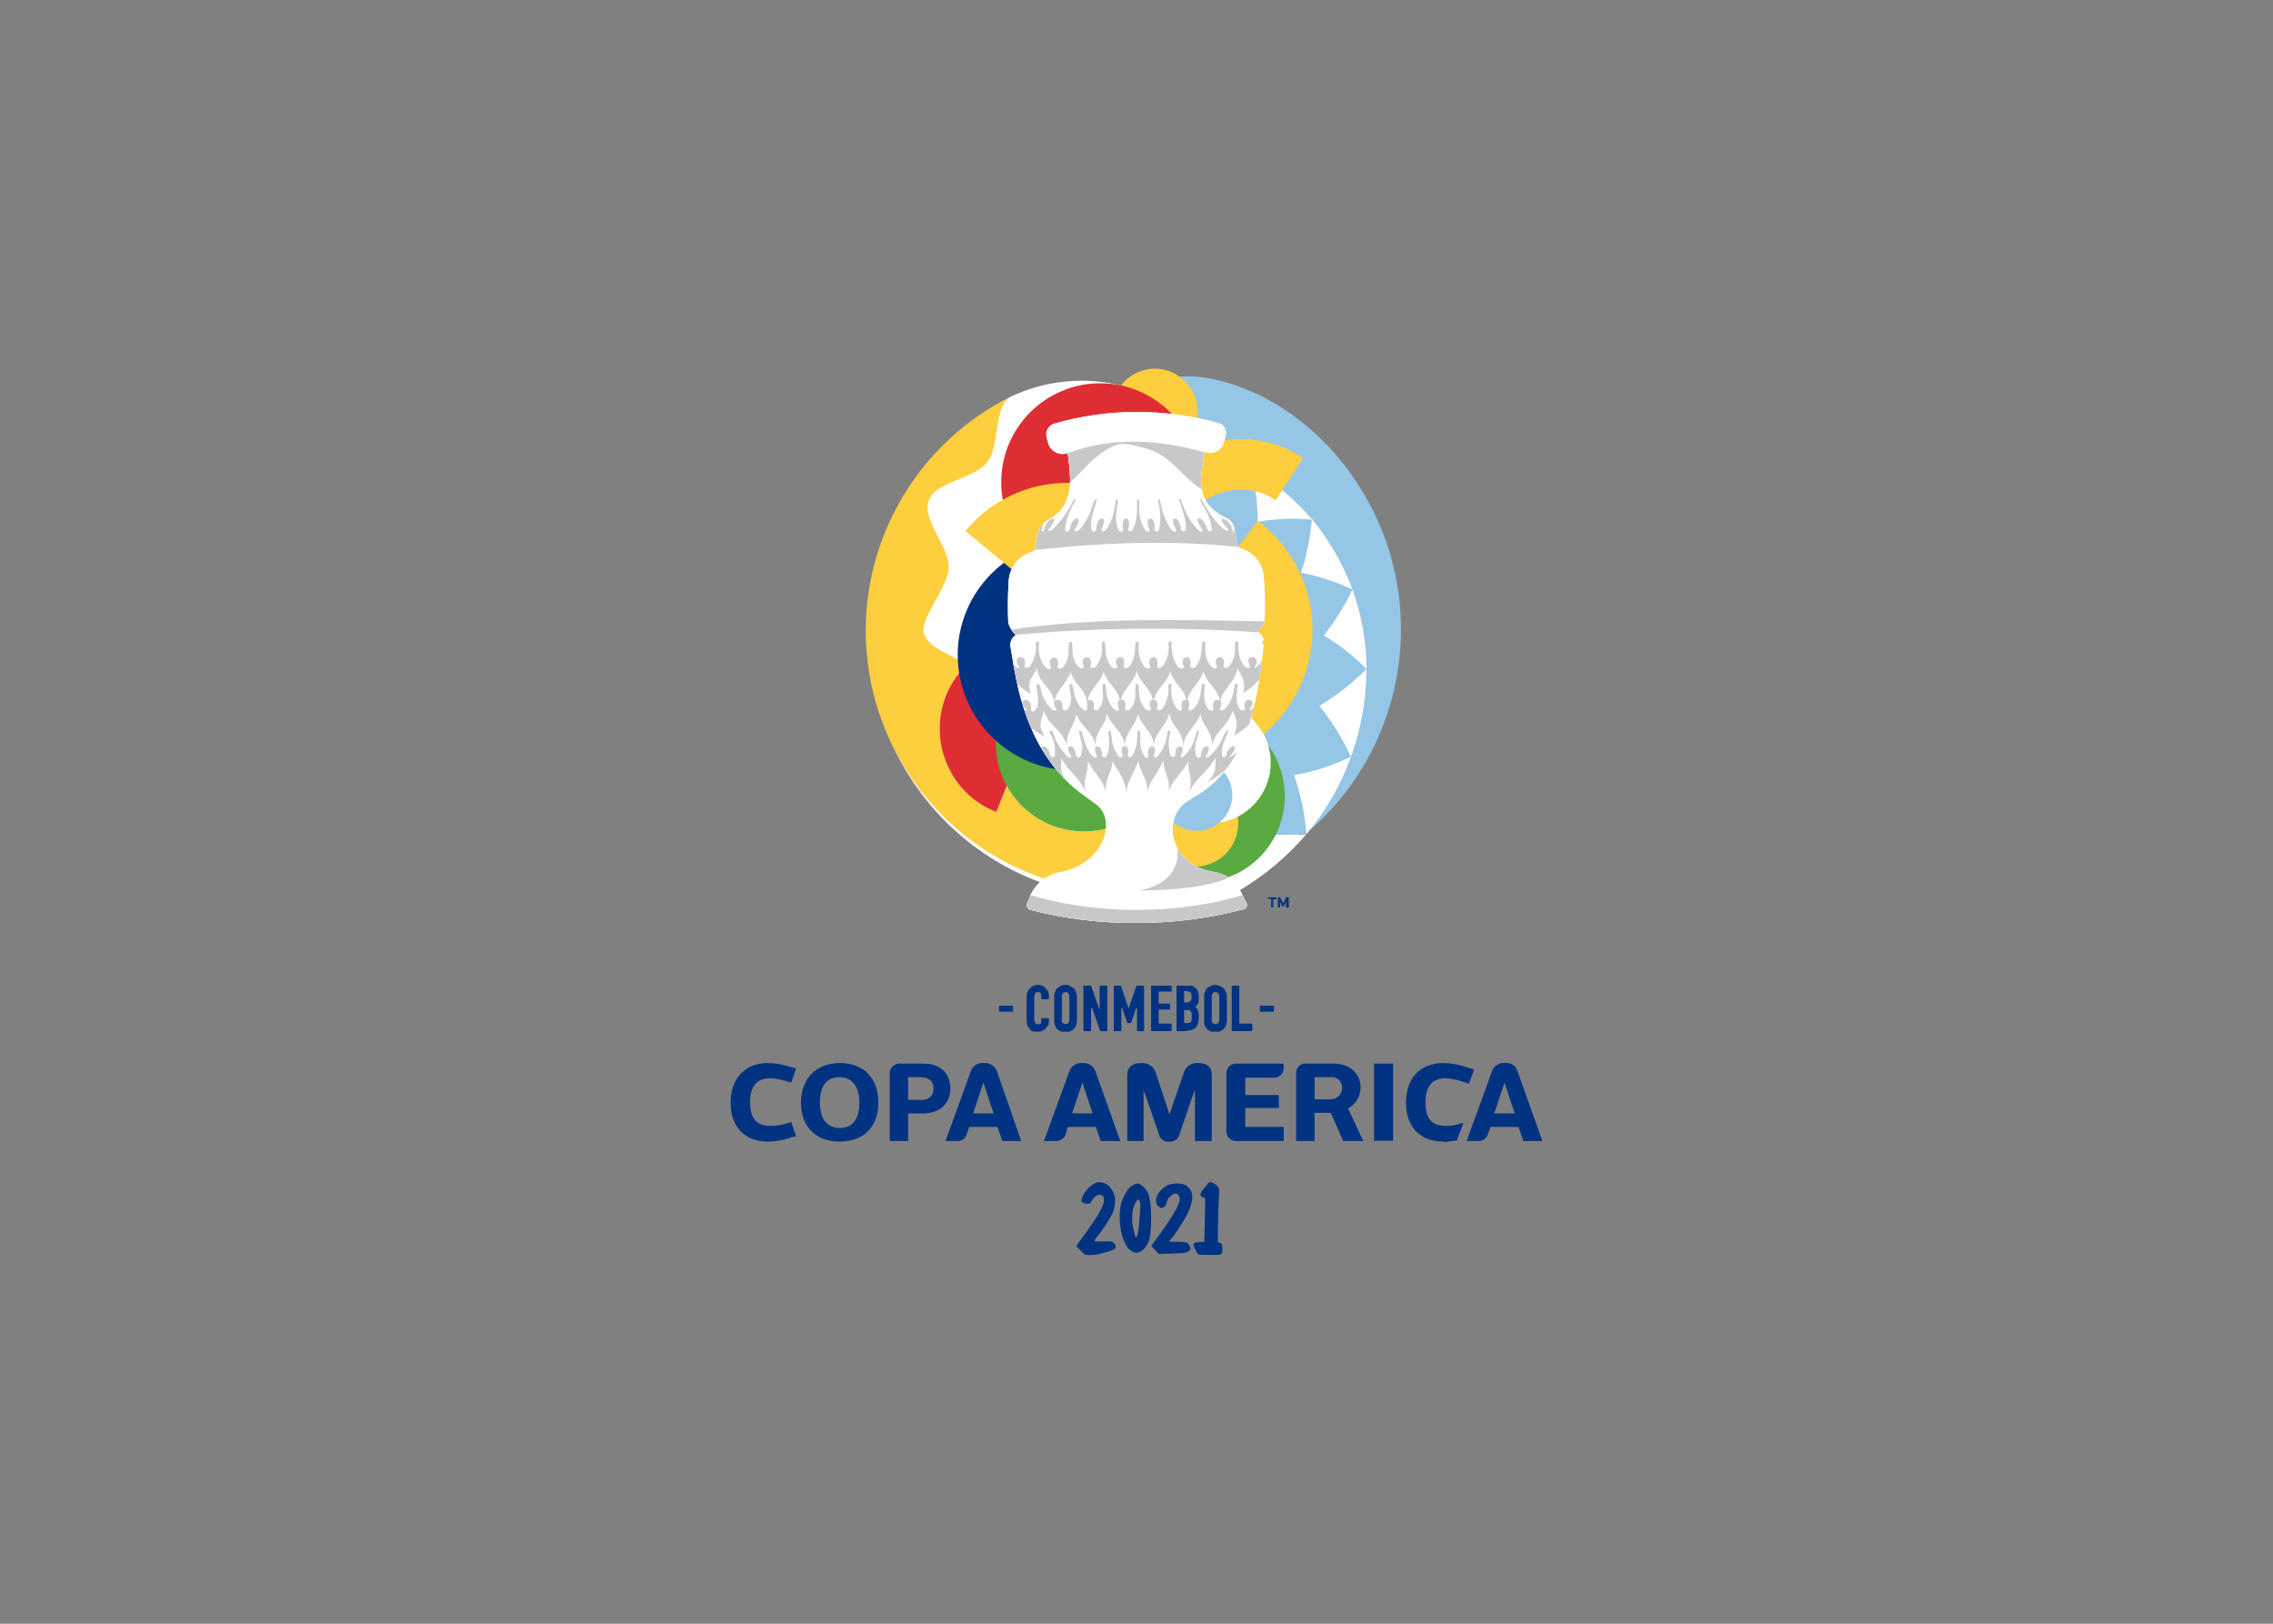 <svg clip-rule="evenodd" fill-rule="evenodd" stroke-linejoin="round" stroke-miterlimit="2" viewBox="0 0 560 400" xmlns="http://www.w3.org/2000/svg" xmlns:xlink="http://www.w3.org/1999/xlink"><rect x="0" y="0" width="560" height="400" fill="#808080" stroke="none"/><clipPath id="a"><path clip-rule="evenodd" d="m299.067 214.817c-10.8-1.733-13.067-13.067-6.534-17.467l3.067-1.866c7.067-4.534 11.867-12.534 14.267-25.734.666-4.266 1.2-7.866 1.466-11.333.112-1.175-.531-2.3-1.6-2.8 0 0 1.867-1.6 1.867-3.067.111-3.602.022-7.207-.267-10.8-.31-2.886-2.22-5.365-4.933-6.4l-1.467-.533-.8-4.533c-.167-1.171-.922-2.179-2-2.667-8.266-3.867-6.266-10.667-5.333-16.267.406.153.836.231 1.269.231 1.711 0 3.197-1.219 3.531-2.897l.4-1.6c.265-1.2-.432-2.42-1.6-2.8-6.682-1.878-13.592-2.821-20.533-2.8-6.719.025-13.403.967-19.867 2.8-1.294.269-2.229 1.419-2.229 2.741 0 .245.032.489.096.725l.266 1.067c.34 1.748 1.885 3.022 3.665 3.022.433 0 .862-.075 1.269-.222.666 5.733 2 12.667-4.667 16.4-1.61.795-2.715 2.351-2.933 4.133l-.534 3.467-1.866.8c-2.54 1.173-4.27 3.615-4.534 6.4-.243 3.506-.288 7.022-.133 10.533.31 1.183.959 2.249 1.867 3.067-.941.602-1.459 1.691-1.334 2.8.534 3.2 1.067 6.667 2 10.667 3.2 13.2 9.067 21.066 16.4 26.266l2.4 1.734c5.867 3.866 2.267 14.933-8.4 16.933-3.18.532-5.915 2.57-7.333 5.467l-.933 2.266c-.056.141-.085.291-.085.443 0 .539.364 1.015.885 1.157 8.534 2.203 17.32 3.279 26.133 3.2 8.863.034 17.693-1.087 26.267-3.333.536-.061.947-.52.947-1.06 0-.19-.051-.376-.147-.54l-1.467-2.933c-1.299-2.515-3.734-4.254-6.533-4.667z"/></clipPath><g fill="#003282"><path d="m206.8 281.217c-5.867 0-9.467-3.733-9.467-9.6s3.734-9.733 9.6-9.733c5.867 0 9.467 3.733 9.467 9.733s-3.6 9.6-9.6 9.6m0-15.867c-4.267 0-4.8 3.867-4.8 6.267s.667 6.267 4.933 6.267c4.267 0 4.8-4 4.8-6.267s-.666-6.267-4.933-6.267" fill-rule="nonzero"/><path d="m355.6 281.217c-5.733 0-9.2-3.6-9.2-9.6s3.467-9.733 9.2-9.733c1.86.018 3.706.333 5.467.933l2.133.667-1.333 3.466-1.6-.533c-1.34-.434-2.729-.702-4.134-.8-3.333 0-4.933 2-4.933 6s1.6 5.733 4.933 5.733c1.363.017 2.717-.208 4-.666h.4l-1.6 4.266-3.2.4z" fill-rule="nonzero"/><path d="m189.2 281.217c-5.733 0-9.2-3.6-9.2-9.6s3.6-9.733 9.2-9.733c1.86.018 3.706.333 5.467.933l1.466.4-1.2 3.467-.933-.267c-1.371-.489-2.811-.759-4.267-.8-3.333 0-4.933 2-4.933 6s1.733 5.733 4.933 5.733c1.45.021 2.893-.204 4.267-.666l.933-.267 1.2 3.467-1.466.4c-1.718.588-3.518.903-5.334.933z" fill-rule="nonzero"/><path d="m288.133 281.217c-1.121.18-2.213-.51-2.533-1.6l-2.933-8.533-.934-2.534v12.534h-4v-16.4c0-1.734 1.2-2.8 3.334-2.8 1.691-.191 3.285.891 3.733 2.533l3.333 10.133 3.467-10.133c.391-1.622 1.942-2.713 3.6-2.533 2.133 0 3.333.933 3.333 2.8v16.4h-4.133v-12.667l-.933 2.533-2.934 8.667c-.312 1.035-1.324 1.71-2.4 1.6" fill-rule="nonzero"/><path d="m375.333 281.084-1.2-3.467h-6.933l-.667 1.867c-.338.958-1.25 1.601-2.266 1.6h-2.934l6.267-17.2c.438-1.35 1.795-2.199 3.2-2 1.371-.186 2.684.67 3.067 2l6.133 17.2zm-7.2-6.8h5.067l-2.533-7.6z" fill-rule="nonzero"/><path d="m338.533 262.017h4.667v19h-4.667z"/><path d="m330.933 281.084-3.066-6.934h-4v6.934h-4.534v-16.667c-.003-.05-.005-.1-.005-.15 0-1.243 1.024-2.266 2.267-2.266.091 0 .182.005.272.016h6.666c4 0 6.667 2.4 6.667 5.867.006 1.988-1 3.848-2.667 4.933l-.4.267 3.734 8zm-7.066-10.267h4.133c1.485-.069 2.67-1.31 2.67-2.797 0-.045-.001-.091-.003-.136 0-.002 0-.003 0-.004 0-1.39-1.144-2.533-2.534-2.533-.044 0-.089.001-.133.003h-4.133z" fill-rule="nonzero"/><path d="m304.8 281.084c-.089.01-.178.015-.267.015-1.316 0-2.4-1.084-2.4-2.4 0-.005 0-.01 0-.015v-14.267c0-.005 0-.01 0-.015 0-1.316 1.084-2.4 2.4-2.4.089 0 .178.005.267.015h11.467v1.2c-.071 1.266-1.133 2.269-2.4 2.267h-7.067v4.266h8.267v3.2h-8.267v4.667h9.467v3.467z" fill-rule="nonzero"/><path d="m271.2 281.084-1.2-3.467h-6.933l-.534 1.867c-.369.934-1.262 1.564-2.266 1.6h-3.067l6.267-17.2c.48-1.318 1.805-2.146 3.2-2 1.394-.146 2.72.682 3.2 2l6.133 17.2zm-7.067-6.8h5.067l-2.533-7.6z" fill-rule="nonzero"/><path d="m246.933 281.084-1.2-3.467h-6.933l-.667 1.867c-.301.984-1.238 1.645-2.266 1.6h-2.934l6.267-17.2c.438-1.35 1.795-2.199 3.2-2 1.395-.146 2.72.682 3.2 2l6 17.2zm-7.2-6.8h5.067l-2.533-7.6z" fill-rule="nonzero"/><path d="m219.2 281.084v-16.667c0-.005 0-.01 0-.015 0-1.316 1.083-2.4 2.4-2.4.089 0 .178.005.267.015h5.866c3.867 0 6.4 2.4 6.4 6.133 0 3.734-2.666 6.134-6.666 6.134h-3.734v6.8zm4.533-10.134h3.334c.09.009.18.014.27.014 1.463 0 2.667-1.204 2.667-2.667 0-.049-.001-.098-.004-.147 0-1.866-1.2-2.8-3.467-2.8h-2.8z" fill-rule="nonzero"/><path d="m255.733 254.15h-.933c-.34-.051-.662-.188-.933-.4l-.667-.933c-.18-.421-.27-.875-.267-1.333v-6.134c.027-.368.117-.729.267-1.066.133-.267.267-.667.533-.8.253-.295.573-.524.934-.667.685-.268 1.447-.268 2.133 0 .321.148.597.378.8.667l.667.8c.109.39.154.795.133 1.2v.533c0 .133 0 .133-.133.133h-1.6c-.073 0-.134-.06-.134-.133v-.533c0-.4 0-.667-.133-.8-.167-.189-.415-.288-.667-.267-.4 0-.666 0-.666.267-.17.282-.262.604-.267.933v5.733c.009.247.103.482.267.667.133.267.266.267.666.267h.534l.266-.4v-1.067h1.867v.667c.014.36-.031.72-.133 1.066l-.667.8c-.133.267-.533.4-.8.534-.307.223-.69.319-1.067.266" fill-rule="nonzero"/><path d="m262.533 254.15h-1.066l-.934-.533c-.254-.26-.438-.582-.533-.933-.213-.362-.306-.782-.267-1.2v-6c-.039-.418.054-.838.267-1.2.095-.352.279-.673.533-.934l.934-.533c.638-.274 1.361-.274 2 0l.933.533c.294.253.523.573.667.934.152.383.242.788.266 1.2v6c-.024.411-.114.816-.266 1.2-.144.36-.373.68-.667.933l-.933.533zm0-9.733c-.266 0-.533 0-.666.267-.134.266-.267.4-.267.666v6c0 .267 0 .534.267.667.266.133.4.267.666.267.252.021.5-.078.667-.267.163-.185.257-.42.267-.667v-6c-.01-.246-.104-.482-.267-.666-.167-.189-.415-.288-.667-.267" fill-rule="nonzero"/><path d="m272.667 254.017h-1.6l-2-5.733c-.134 0-.267 0-.267.133v5.467c0 .133 0 .133-.133.133h-1.6c-.073 0-.134-.06-.134-.133v-11.067h1.867l2 5.733c.073 0 .133-.06.133-.133v-5.6h1.867v11.067c0 .133 0 .133-.133.133" fill-rule="nonzero"/><path d="m281.867 254.017h-1.6c-.134 0-.134 0-.134-.133v-5.467c0-.133-.133-.133-.266 0l-1.2 3.6h-.934l-1.2-3.6c0-.133-.266-.133-.266 0v5.467c0 .133 0 .133-.134.133h-1.466c-.134 0-.267 0-.267-.133v-11.067h1.733l1.867 5.467h.133l1.867-5.467h1.867v11.067c0 .073-.061.133-.134.133" fill-rule="nonzero"/><path d="m288.533 254.017h-4.8c-.073 0-.133-.06-.133-.133v-11.067h5.067v1.467h-3.2v2.933h2.8v1.467h-2.8v3.466h3.066c.073 0 .134.06.134.134v1.466c0 .073-.061.134-.134.134" fill-rule="nonzero"/><path d="m292.267 254.017h-2.267c-.073 0-.133-.06-.133-.133v-11.067h3.866l.934.667c.227.28.407.595.533.933.109.39.154.795.133 1.2v1.2c-.133.133-.133.4-.266.533l-.4.534h-.267l.667.8c.177.468.267.965.266 1.466v.667c.02.806-.213 1.599-.666 2.267-.656.584-1.525.874-2.4.8m-.534-1.867h1.334l.4-.4c0-.133.133-.267.133-.533v-1.467l-.267-.533-.266-.267h-1.334zm0-5.067h.667c.358.033.71-.118.933-.4.203-.317.296-.691.267-1.066-.01-.371-.101-.735-.267-1.067l-1.066-.267h-.534z" fill-rule="nonzero"/><path d="m299.467 254.15h-1.067l-.933-.533-.667-.933c-.109-.39-.154-.796-.133-1.2v-6c-.04-.418.054-.838.266-1.2.096-.352.279-.673.534-.934l.933-.533c.641-.259 1.359-.259 2 0l.933.533c.295.253.523.573.667.934.152.383.242.788.267 1.2v6c-.025.411-.115.816-.267 1.2-.144.36-.372.68-.667.933l-.933.533zm0-9.733c-.267 0-.534 0-.667.267-.133.266-.267.4-.267.666v6c0 .267 0 .534.267.667s.4.267.667.267c.251.021.499-.078.666-.267.164-.185.258-.42.267-.667v-6c-.009-.246-.103-.482-.267-.666-.167-.189-.415-.288-.666-.267" fill-rule="nonzero"/><path d="m308.4 254.017h-4.667c-.133 0-.266 0-.266-.133v-11.067h1.866v9.333h3.067c.133 0 .133 0 .133.134v1.466c0 .134 0 .134-.133.134" fill-rule="nonzero"/><path d="m313.733 249.217h-3.333v-1.467h3.467v1.467z" fill-rule="nonzero"/><path d="m249.467 249.217h-3.334v-1.467h3.467v1.467z" fill-rule="nonzero"/></g><path d="m341.867 154.417c.044.972.066 1.945.066 2.917 0 35.037-28.83 63.867-63.866 63.867-35.037 0-63.867-28.83-63.867-63.867 0-.972.022-1.945.067-2.917 0-23.6 14.533-45.467 32.8-55.333l1.6-1.2c8.534-4.141 18.25-5.179 27.466-2.934 2.267.667 6.667-4.266 8.934-4 2.266.267 3.6 1.867 5.733 2.267 28.667 6.267 51.067 30.667 51.067 61.2z" fill="#fff" fill-rule="nonzero"/><path d="m288.667 185.617c-1.28 10.894-10.617 19.197-21.585 19.197-7.944 0-15.279-4.356-19.082-11.33l-2.533 6.533c-5.475-2.089-9.862-6.332-12.134-11.733-2.344-5.381-2.44-11.482-.266-16.934 1.165-2.845 2.888-5.429 5.066-7.6-3.866-2.533-9.466-4.133-10.533-7.733s5.867-11.067 6.133-16.133c.267-5.067-6.666-11.734-4.933-16.534s11.2-5.333 14.4-9.466c3.2-4.134 1.467-12.8 5.467-16-21.659 10.937-35.371 33.222-35.371 57.486 0 27.904 18.137 52.779 44.704 61.314 5.145 1.66 10.473 2.69 15.867 3.066 11.466.8-.4-2.8 10.133-8.133l5.867-26.667z" fill="#fdce3d" fill-rule="nonzero"/><path d="m249.2 157.884c-7.284 1.507-13.348 6.569-16.133 13.466-2.174 5.452-2.078 11.553.266 16.934 2.272 5.401 6.659 9.644 12.134 11.733l3.6-9.067 9.066-22.8 3.6-9.066c-3.963-1.644-8.33-2.062-12.533-1.2z" fill="#de2e33" fill-rule="nonzero"/><path d="m276.8 106.15c.933-14.133 14.533-15.2 25.6-11.866 14.933 4.4 27.467 15.866 34.8 29.466 14.909 27.303 8.399 61.647-15.467 81.6-2.433.285-4.883.419-7.333.4-.847 1.541-1.877 2.973-3.067 4.267l-15.333-28.133c-.557-1.113-.215-2.48.8-3.2 12.02-8.23 15.905-24.41 8.933-37.2-6.34-12-20.705-17.551-33.466-12.934-.234.074-.477.111-.722.111-1.317 0-2.4-1.083-2.4-2.4 0-.171.018-.343.055-.511l3.333-14.266c.144-.648.525-1.218 1.067-1.6 2.267-1.334 3.067-2.534 3.2-3.734z" fill="#95c6e6" fill-rule="nonzero"/><circle cx="267.067" cy="183.084" fill="#58aa41" r="21.733"/><ellipse cx="284.533" cy="101.484" fill="#fdce3d" rx="10.533" ry="10.667"/><path d="m323.067 150.55c-1.292-8.869-6.039-16.877-13.2-22.266l-8.934 12-22.666 30-8.934 12c5.835 4.325 12.908 6.662 20.171 6.662 18.579 0 33.867-15.288 33.867-33.867 0-1.515-.102-3.028-.304-4.529z" fill="#fdce3d" fill-rule="nonzero"/><path d="m321.867 205.484c-4.937.432-9.908.253-14.8-.534 0 4.667-11.467 10.667-2.134 14.667 6.393-3.734 12.117-8.511 16.934-14.133z" fill="#fff" fill-rule="nonzero"/><path d="m320.533 141.084c4.377.849 8.632 2.238 12.667 4.133-1.897 4.045-4.27 7.849-7.067 11.333 3.863 2.275 7.406 5.055 10.534 8.267-.015-6.684-1.188-13.316-3.467-19.6-2.305-6.244-5.64-12.058-9.867-17.2-4.377-5.076-9.557-9.4-15.333-12.8 1.254 4.333 1.883 8.823 1.867 13.333 4.399-.784 8.885-.963 13.333-.533-.373 4.445-1.268 8.831-2.667 13.067zm4.534 32.8c3.096 3.834 5.694 8.046 7.733 12.533-4.428 2.167-9.142 3.693-14 4.533 1.66 4.688 2.691 9.575 3.067 14.534 4.732-5.617 8.434-12.027 10.933-18.934 2.53-6.968 3.838-14.32 3.867-21.733-3.485 3.481-7.381 6.525-11.6 9.067z" fill="#fff" fill-rule="nonzero"/><ellipse cx="295.467" cy="196.15" fill="#58aa41" rx="21.067" ry="21.2"/><path d="m305.867 108.15c5.411.047 10.694 1.669 15.2 4.667l-6.8 10.4c-2.534-1.711-5.523-2.625-8.58-2.625-5.205 0-10.067 2.65-12.887 7.025-4.71 7.133-2.725 16.878 4.4 21.6l-6.8 10.4c-6.221-4.054-10.55-10.451-12-17.733-1.591-7.271-.145-14.885 4-21.067 5.175-7.907 14.016-12.68 23.467-12.667z" fill="#fdce3d" fill-rule="nonzero"/><path d="m266 177.084-3.2-31.467-1.333-12.533c-14.423 1.469-25.523 13.757-25.523 28.253 0 8.531 3.844 16.623 10.456 22.013 5.812 4.788 13.31 7.047 20.8 6.267z" fill="#003282" fill-rule="nonzero"/><circle cx="294.4" cy="202.817" fill="#fdce3d" r="10.667"/><circle cx="271.067" cy="118.817" fill="#de2e33" r="24.4"/><path d="m295.733 155.617c-.784 6.331-3.377 12.304-7.466 17.2l-11.067-9.333c6.332-7.74 5.254-19.298-2.4-25.734-3.735-3.061-8.522-4.546-13.333-4.133-4.767.509-9.115 2.973-12 6.8l-11.6-9.6c5.525-6.761 13.565-10.998 22.266-11.733 1.007-.094 2.018-.141 3.03-.141 17.993 0 32.8 14.807 32.8 32.8 0 1.295-.077 2.588-.23 3.874z" fill="#fdce3d" fill-rule="nonzero"/><path d="m288.667 185.617c-1.28 10.894-10.617 19.197-21.585 19.197-7.944 0-15.279-4.356-19.082-11.33l-2.533 6.533c-5.475-2.089-9.862-6.332-12.134-11.733-2.344-5.381-2.44-11.482-.266-16.934 1.165-2.845 2.888-5.429 5.066-7.6-3.866-2.533-9.466-4.133-10.533-7.733s5.867-11.067 6.133-16.133c.267-5.067-6.666-11.734-4.933-16.534s11.2-5.333 14.4-9.466c3.2-4.134 1.467-12.8 5.467-16-21.659 10.937-35.371 33.222-35.371 57.486 0 27.904 18.137 52.779 44.704 61.314 5.145 1.66 10.473 2.69 15.867 3.066 11.466.8-.4-2.8 10.133-8.133l5.867-26.667z" fill="none"/><circle cx="298.133" cy="187.884" fill="#fff" r="14.933"/><circle cx="294.8" cy="195.884" fill="#95c6e6" r="8.8"/><path d="m299.067 214.817c-10.8-1.733-13.067-13.067-6.534-17.467l3.067-1.866c7.067-4.534 11.867-12.534 14.267-25.734.666-4.266 1.2-7.866 1.466-11.333.112-1.175-.531-2.3-1.6-2.8 0 0 1.867-1.6 1.867-3.067.111-3.602.022-7.207-.267-10.8-.31-2.886-2.22-5.365-4.933-6.4l-1.467-.533-.8-4.533c-.167-1.171-.922-2.179-2-2.667-8.266-3.867-6.266-10.667-5.333-16.267.406.153.836.231 1.269.231 1.711 0 3.197-1.219 3.531-2.897l.4-1.6c.265-1.2-.432-2.42-1.6-2.8-6.682-1.878-13.592-2.821-20.533-2.8-6.719.025-13.403.967-19.867 2.8-1.294.269-2.229 1.419-2.229 2.741 0 .245.032.489.096.725l.266 1.067c.34 1.748 1.885 3.022 3.665 3.022.433 0 .862-.075 1.269-.222.666 5.733 2 12.667-4.667 16.4-1.61.795-2.715 2.351-2.933 4.133l-.534 3.467-1.866.8c-2.54 1.173-4.27 3.615-4.534 6.4-.243 3.506-.288 7.022-.133 10.533.31 1.183.959 2.249 1.867 3.067-.941.602-1.459 1.691-1.334 2.8.534 3.2 1.067 6.667 2 10.667 3.2 13.2 9.067 21.066 16.4 26.266l2.4 1.734c5.867 3.866 2.267 14.933-8.4 16.933-3.18.532-5.915 2.57-7.333 5.467l-.933 2.266c-.056.141-.085.291-.085.443 0 .539.364 1.015.885 1.157 8.534 2.203 17.32 3.279 26.133 3.2 8.863.034 17.693-1.087 26.267-3.333.536-.061.947-.52.947-1.06 0-.19-.051-.376-.147-.54l-1.467-2.933c-1.299-2.515-3.734-4.254-6.533-4.667z" fill="#fff" fill-rule="nonzero"/><path d="m299.067 214.817c-10.8-1.733-13.067-13.067-6.534-17.467l3.067-1.866c7.067-4.534 11.867-12.534 14.267-25.734.666-4.266 1.2-7.866 1.466-11.333.112-1.175-.531-2.3-1.6-2.8 0 0 1.867-1.6 1.867-3.067.111-3.602.022-7.207-.267-10.8-.31-2.886-2.22-5.365-4.933-6.4l-1.467-.533-.8-4.533c-.167-1.171-.922-2.179-2-2.667-8.266-3.867-6.266-10.667-5.333-16.267.406.153.836.231 1.269.231 1.711 0 3.197-1.219 3.531-2.897l.4-1.6c.265-1.2-.432-2.42-1.6-2.8-6.682-1.878-13.592-2.821-20.533-2.8-6.719.025-13.403.967-19.867 2.8-1.294.269-2.229 1.419-2.229 2.741 0 .245.032.489.096.725l.266 1.067c.34 1.748 1.885 3.022 3.665 3.022.433 0 .862-.075 1.269-.222.666 5.733 2 12.667-4.667 16.4-1.61.795-2.715 2.351-2.933 4.133l-.534 3.467-1.866.8c-2.54 1.173-4.27 3.615-4.534 6.4-.243 3.506-.288 7.022-.133 10.533.31 1.183.959 2.249 1.867 3.067-.941.602-1.459 1.691-1.334 2.8.534 3.2 1.067 6.667 2 10.667 3.2 13.2 9.067 21.066 16.4 26.266l2.4 1.734c5.867 3.866 2.267 14.933-8.4 16.933-3.18.532-5.915 2.57-7.333 5.467l-.933 2.266c-.056.141-.085.291-.085.443 0 .539.364 1.015.885 1.157 8.534 2.203 17.32 3.279 26.133 3.2 8.863.034 17.693-1.087 26.267-3.333.536-.061.947-.52.947-1.06 0-.19-.051-.376-.147-.54l-1.467-2.933c-1.299-2.515-3.734-4.254-6.533-4.667z" fill="#fff" fill-rule="nonzero"/><g clip-path="url(#a)" fill="#c9c8c9"><path d="m305.867 134.817c-.486-4.392-2.463-8.488-5.6-11.6-.8-.933-.8-.533-.134.267.667.8 4.134 5.6 4 6.933-.133 1.333-.266.667-.666-.4-.293-1.061-1.093-1.91-2.134-2.267-.933-.133.134 1.467.934 2.267s.266 1.067-.934.267c-1.328-1.224-2.493-2.613-3.466-4.134l-1.6-2.666c-.4-.8-.934-.934-.4 0l.4.933c.251.336.475.693.666 1.067.895 1.504 1.442 3.19 1.6 4.933 0 .933-1.066.4-1.2-.267-.133-.666-1.066-2.533-1.866-2.4-.934-.133-.134 1.467.533 2.4.667.934 0 1.2-.933.267-1.201-1.255-2.192-2.696-2.934-4.267-.266-.8-.666-1.6-.933-2.266.012-.146-.036-.291-.133-.4-.085-.248-.222-.475-.4-.667-.267 0-.267.267-.134.667l.267.4c.179.767.401 1.524.667 2.266.518 1.36.745 2.814.666 4.267-.266.933-1.2.4-1.2-.267 0-.666-.666-2.533-1.466-2.4-.934-.133-.4 1.467.133 2.4.533.934-.267 1.2-1.067.267-1.395-2.083-2.306-4.452-2.666-6.933-.134-.4-.267-.667-.4-.534-.134.134-.267.134-.134.534.609 2.261.7 4.631.267 6.933-.4.933-1.333.4-1.2-.267.133-.666-.133-2.533-.933-2.4-.934-.133-.8 1.467-.4 2.4.4.934-.534 1.2-1.067.267-.741-1.312-1.195-2.766-1.333-4.267v-2.666c-.134-.4-.267-.667-.4-.534-.134.134-.134.134-.134.534v2.666c-.051 1.482-.415 2.936-1.066 4.267-.534.933-1.334.4-1.067-.267.267-.666.267-2.533-.533-2.4-.8-.133-1.067 1.467-.8 2.4.266.934-.8 1.2-1.2.267-.483-1.367-.621-2.833-.4-4.267.133-.8.133-1.6.266-2.266v-.267c.134-.533 0-.8-.133-.667-.133.134-.267.134-.4.667v.267l-.4 2.266c-.316 1.538-.952 2.991-1.867 4.267-.666.933-1.466.4-1.066-.267.4-.666.933-2.533 0-2.4-.8-.133-1.334 1.467-1.334 2.4 0 .934-.933 1.2-1.2.267-.235-1.246-.143-2.533.267-3.733.4-1.2.667-2.267.933-3.2v-.267c0-.267-.133-.4-.133-.267 0 .134-.267 0-.267.267s-.133.133-.266.267l-1.067 3.2c-.642 1.339-1.448 2.593-2.4 3.733-.933.933-1.6.4-1.067-.267.534-.666 1.334-2.533.4-2.4-.8-.133-1.6 1.467-1.733 2.4-.133.934-1.2 1.2-1.2.267.277-2.419 1.097-4.744 2.4-6.8.267-.667.133-.8 0-.667-.133.134-.4.267-.533.667-1.212 2.477-2.835 4.732-4.8 6.667-1.067.933-1.6.4-.934-.134.667-.533 1.734-2.533.8-2.4-1.022.419-1.773 1.319-2 2.4-.266 1.067-.533.934-.666.4-.134-.533 1.466-4.8 3.866-7.2s.534-1.2-.266-.4c-5.734 6-7.2 9.2-6.667 12.134v.533l2.133-.267h.534s13.2-1.466 24.666-1.6c8.325-.155 16.652.201 24.934 1.067z"/><path d="m309.733 155.75s2.267.134 2.4-1.333l.4-.4-.266-.933c-21.2-.4-43.334-1.067-63.734 2.133v1.333c20.3-1.935 40.724-2.202 61.067-.8z" fill-rule="nonzero"/><path d="m282.133 110.417c7.067 1.867 8.934 7.733 15.734 11.2-.947-3.289-1.308-6.719-1.067-10.133-5.532-1.701-11.28-2.599-17.067-2.667-1.959-.025-3.918.064-5.866.267-3.692.389-7.32 1.24-10.8 2.533-.134 4.933.533 2.4-1.734 7.467 3.334.533 4.534-3.334 9.467-7.067s6.667-2.8 11.333-1.6z" fill-rule="nonzero"/><path d="m311.467 168.684c-.134-.667-.8-.4-.667.266.361 2.209-.573 4.44-2.4 5.734-.667.533-.933.533-.267-.4.667-.934.667-1.734-.4-1.867-1.066-.133-1.333 1.2-1.066 2 .266.8-.8.8-1.334.133-.562-1.015-.795-2.18-.666-3.333.133-.8.133-1.6.266-2.267.134-.666-.666-.8-.8 0 .02.274-.026.548-.133.8.019.274-.026.548-.133.8-.251 1.504-.948 2.898-2 4-.667.8-1.6.4-1.334-.133.441-.527.495-1.282.134-1.867.533-2.266 2.4-3.733 3.466-5.733.347-.725.615-1.485.8-2.267 0 .267.267.534.4.934.134.4 1.867 2.4.934 5.2 3.466-1.867 7.866-6.4 5.333-12.4-.267-.8-.933-.4-.533.133.823 1.995.285 4.306-1.334 5.733-.666.534-.933.534-.4-.266.534-.8.4-1.867-.8-2-1.2-.134-1.066 1.2-.666 2s-.8.933-1.334.133c-.767-.953-1.231-2.114-1.333-3.333-.106-.706-.151-1.42-.133-2.134 0-.666-.8-.8-.8 0v1.6c.004 1.466-.516 2.885-1.467 4-.667.8-1.6.267-1.333-.133.266-.4.266-2.133-.934-2.133-1.066 0-1.2 1.333-.8 2.133s-.666.933-1.333.133c-.866-1.009-1.381-2.273-1.467-3.6v-2c0-.4-.266-.666-.4-.533-.133.133-.4.133-.4.533v.267c0 .533-.133 1.2-.133 1.733-.097 1.302-.559 2.55-1.333 3.6-.667.8-1.6.267-1.467-.133s.4-2.133-.8-2.133-1.2 1.333-.8 2.133-.8.933-1.467.133c-1.106-1.647-1.623-3.621-1.466-5.6.133-.4-.134-.666-.4-.533-.267.133-.4.133-.4.533.284 1.987-.245 4.007-1.467 5.6-.667.8-1.6.267-1.333-.133.266-.4.266-2.133-.934-2.133-1.066 0-1.2 1.333-.8 2.133s-.8.933-1.466.133c-.775-1.05-1.237-2.298-1.334-3.6v-2c0-.4-.266-.666-.4-.533-.133.133-.533.133-.4.533v.267c-.11.571-.155 1.152-.133 1.733-.097 1.302-.559 2.55-1.333 3.6-.667.8-1.734.267-1.467-.133s.4-2.133-.8-2.133-1.2 1.333-.8 2.133-.8.933-1.467.133c-.774-1.05-1.236-2.298-1.333-3.6 0-.533-.133-1.2-.133-1.733v-.267c0-.4-.134-.666-.4-.533-.267.133-.4.133-.4.533v2c-.086 1.327-.601 2.591-1.467 3.6-.667.8-1.6.267-1.333-.133.266-.4.266-2.133-.8-2.133-1.2 0-1.334 1.333-.934 2.133s-.666.933-1.333.133c-.739-.867-1.204-1.934-1.333-3.066 0-.934-.134-1.867-.134-2.534v-.4h-.4c-.133 0-.266 0-.266.134-.098.109-.146.254-.134.4 0 .666-.133 1.6-.133 2.533-.137 1.106-.55 2.161-1.2 3.067-.667.8-1.733.266-1.467-.134.267-.4.267-2.133-.8-2.133-1.2 0-1.333 1.333-.933 2.133s-.667.934-1.333.134c-1.257-1.627-1.789-3.703-1.467-5.734 0-.533-.267-.666-.533-.533-.267.133-.267.267-.267.533.202 1.982-.319 3.972-1.467 5.6-.666.667-1.6.267-1.333-.266.267-.534.267-2-.933-2s-1.2 1.2-.667 2 .267.933-.533.4c-1.63-1.534-2.16-3.921-1.334-6 .4-.534-.266-.934-.666-.267-2.534 6.267 2.133 11.067 5.733 12.933-.933-2.933-.267-3.2.933-5.333.23-.327.41-.686.534-1.067.124.781.348 1.543.666 2.267 1.2 2.267 3.6 3.6 3.6 6.8 0-2.933 2.267-4.533 3.467-6.8.257-.409.437-.86.533-1.333.155.453.333.898.534 1.333 1.066 2 3.066 3.333 3.466 5.733s-.133 1.334.134 1.867c.266.533-.534.933-1.334.133-.778-.844-1.369-1.844-1.733-2.933-.1-.903-.279-1.795-.533-2.667 0-.133 0-.266-.134-.266-.133 0-.266-.267-.266-.267l-.4.267v.266l.4 2.667c.064 1.021-.168 2.04-.667 2.933-.533.8-1.6.4-1.467-.133.134-.533 0-2.133-1.2-2-1.066-.133-.933 1.2-.4 2 .534.8-.4.933-1.2.133-1.483-1.52-2.422-3.49-2.666-5.6-.134-.4-.534-.533-.667-.4-.133.134-.267.134-.267.534s.934 4 0 5.466c-.933 1.467-1.466.4-1.333-.133s-.267-2.133-1.333-2c-1.067.133-.8 1.2-.134 2 .667.8.4.8-.4.267-.8-.534-3.333-3.867-2.933-5.867s-.667-1.067-.8-.267c-.533 6.267 5.2 10.934 8.933 12.934-1.6-2.934-.933-3.2-.4-5.467 0-.267.134-.667.134-.933l1.2 2.266c1.6 2.134 4 3.467 4.666 6.8-.533-3.066 1.2-4.666 1.867-6.8.152-.429.242-.878.267-1.333l.8 1.333c1.333 2.134 3.6 3.467 4.133 6.667-.4.267-.267 1.333.133 2s-.4.933-1.066.133c-.782-.892-1.372-1.936-1.734-3.066l-.8-2.667c-.008-.103-.056-.198-.133-.267 0-.133-.133-.266-.267-.133-.133.133-.266 0-.266.133v.267c.174.9.397 1.79.666 2.667.193 1.027.1 2.088-.266 3.066-.267.8-1.2.267-1.2-.133s-.4-2.267-1.334-2.133c-.933-.134-.533 1.333 0 2.133.534.8-.133.933-.933.133-1.528-1.584-2.669-3.501-3.333-5.6-.134-.533-.534-.666-.667-.533s-.267.133-.133.533c.994 1.688 1.415 3.653 1.2 5.6-.134.667-1.2.267-1.2-.266 0-.534-.667-2.134-1.6-2-.934.133-.4 1.2.4 2s.533.8-.267.266c-2.006-1.4-3.429-3.488-4-5.866-.133-.667-.8-.934-.667-.267 1.2 6.267 7.2 10.933 10.534 12.933-2-2.933-1.6-3.2-1.6-5.333.03-.317-.015-.637-.134-.933l1.467 2.133c1.733 2.267 3.733 3.6 4.8 6.8-.933-2.933.133-4.533.4-6.8v-1.333l.8 1.333c1.333 2.267 3.2 3.6 3.733 6.8-.533-2.933.8-4.533 1.334-6.8.151-.43.241-.879.266-1.333.267.4.4.933.667 1.333s2.667 3.6 2.8 6.8c-.133-2.933 1.467-4.533 2.267-6.8.234-.42.413-.868.533-1.333l.4 1.333c.667 2.267 2.133 3.6 1.867 6.8.266-2.933 2.133-4.533 3.2-6.8l.8-1.467c-.03.493.015.988.133 1.467.4 2.267 1.733 3.6.933 6.8.667-2.933 2.8-4.533 4.267-6.8l.8-1.333v1.333c.133 2.267 1.2 3.6 0 6.8 1.067-2.933 3.333-4.533 5.2-6.8l1.6-2.267c-.109.299-.155.617-.133.934-.134 2.133.266 2.4-1.867 5.2 3.333-1.867 9.333-6.4 10.8-12.534.267-.666-.533-.266-.667.267-.622 2.355-2.095 4.399-4.133 5.733-.8.534-1.067.534-.267-.266s1.334-1.867.534-2c-.8-.134-1.6 1.2-1.734 2-.133.8-.933.933-1.066.133-.131-1.139.054-2.292.533-3.333.267-.8.667-1.467.933-2.267.267-.8-.4-.667-.666.133l-.4.667-.4.933c-.685 1.525-1.685 2.889-2.934 4-.8.8-1.333.267-.933-.133s1.067-2.267.133-2.133h-.133c-.8-.134-1.333 1.333-1.333 2.133s-.934.933-1.2.133c-.334-1.131-.334-2.335 0-3.466.221-.609.399-1.233.533-1.867.077-.068.125-.164.133-.267.134-.4 0-.666-.133-.533s-.4.133-.533.533v.267c-.134.533-.4 1.2-.534 1.867-.53 1.288-1.299 2.464-2.266 3.466-.667.8-1.334.267-.934-.133s.8-2.267-.266-2.133c-.934-.134-1.2 1.333-1.067 2.133-.092.27-.346.452-.631.452-.232 0-.448-.121-.569-.319-.584-1.814-.631-3.76-.133-5.6.133-.533 0-.666-.267-.533s-.4 0-.4.533c-.2 2.046-.987 3.991-2.267 5.6-.533.8-1.333.267-1.066-.133.266-.4.533-1.733 0-2 0-2.933 2.133-4.533 3.2-6.667l.666-1.6.4 1.6c1.067 2.134 3.067 3.467 2.934 6.8.133-3.066 2.4-4.666 3.6-6.8.276-.462.5-.954.666-1.466l.4 1.466c.934 2.134 2.8 3.467 2.4 6.8.4-3.066 2.667-4.666 4.134-6.8.434-.715.792-1.475 1.066-2.266.134.266.134.533.267.8.133.266 1.333 2.4 0 5.333 3.467-1.867 8.533-6.4 7.467-12.533zm-32-1.867c.301-.449.526-.945.666-1.467.097.515.277 1.01.534 1.467 1.066 2 2.933 3.2 3.333 5.6-.933 0-.933 1.333-.533 2s-.8.933-1.334.133c-.883-.945-1.403-2.174-1.466-3.466 0-.667-.134-1.2-.134-1.734v-.4c0-.4-.266-.533-.4-.533-.133 0-.4.133-.4.533v2.134c.035 1.262-.392 2.495-1.2 3.466-.533.8-1.466.4-1.333-.133s.267-2.133-.933-2h-.134c.534-2.267 2.4-3.733 3.334-5.6zm-10 7.6c.266-.8 0-2.133-1.067-2h-.4c.4-2.267 2.267-3.6 3.333-5.6.257-.457.437-.952.534-1.467.14.522.365 1.018.666 1.467.934 2 2.934 3.2 3.334 5.6-.667.267-.534 1.333-.267 2s-.533.933-1.333.133c-.82-1-1.371-2.194-1.6-3.466-.134-.667-.134-1.2-.267-1.734v-.4c0-.4-.267-.533-.4-.533s-.533.133-.4.533v.4c0 .534.133 1.067.133 1.734.123 1.23-.209 2.464-.933 3.466-.533.8-1.467.4-1.333-.133zm7.066 11.6c.267.4-.533.933-1.066.133-.734-1.036-1.234-2.219-1.467-3.466-.014-.631-.103-1.258-.267-1.867v-.267c0-.4-.266-.666-.4-.533-.133.133-.4.133-.266.533v.267c.116.615.161 1.241.133 1.867.163 1.182-.022 2.387-.533 3.466-.4.8-1.334.267-1.2-.133.133-.4-.134-2.267-1.067-2.133h-.4c-.4-2.934 1.467-4.534 2.4-6.667.152-.475.242-.968.267-1.467l.666 1.467c1.334 2.133 3.467 3.467 3.734 6.533-.934.134-.8 1.467-.534 2.267zm7.334-2.133c-.934-.134-1.2 1.333-.934 2.133.267.8-.666.933-1.066.133-.636-1.042-.96-2.246-.934-3.466v-2.134c0-.4-.133-.666-.4-.533-.266.133-.266.133-.266.533v.267c-.116.615-.161 1.241-.134 1.867-.135 1.23-.545 2.415-1.2 3.466-.4.8-1.2.267-1.066-.133.133-.4.266-2.267-.667-2.133h-.133c0-2.8 1.866-4.4 2.8-6.534.235-.466.414-.958.533-1.466.119.508.298 1 .533 1.466 1.2 2.134 3.334 3.467 3.334 6.667zm8.266-11.467c-1.066-.133-1.2 1.2-.933 2s-.667.933-1.333.133c-1.089-1.649-1.518-3.649-1.2-5.6 0-.4-.134-.533-.4-.533-.267 0-.4.133-.4.533.167 1.979-.351 3.957-1.467 5.6-.667.8-1.6.4-1.333-.133.266-.533.266-2-.8-2 .533-2.267 2.4-3.733 3.466-5.6.277-.495.458-1.038.534-1.6.114.572.34 1.116.666 1.6.934 2 2.934 3.2 3.334 5.6zm7.867 0c-1.067-.133-1.333 1.2-1.067 2 .267.8-.8.933-1.333.133-.666-1.029-.992-2.242-.933-3.466 0-.667.133-1.2.133-1.734v-.4c.133-.4-.133-.533-.267-.533-.292 0-.533.241-.533.533v.4c-.133.534-.133 1.067-.267 1.734-.168 1.291-.726 2.501-1.6 3.466-.666.8-1.6.4-1.333-.133s.4-1.733-.267-2c.534-2.267 2.4-3.733 3.334-5.6.301-.449.526-.945.666-1.467.097.515.277 1.01.534 1.467 1.066 2 2.933 3.2 3.466 5.6z"/><g fill-rule="nonzero"><path d="m280.267 219.35c5.466-.533 11.733-4.666 9.333-12.133 1.467 3.6 8.667 7.733 13.867 8.533-4.267 2.667-14.267 3.6-23.2 3.6z"/><path d="m216.267 172.017c0 37.2 31.6 52.133 63.733 52.133s63.733-14.933 63.733-52.133v72.267h-127.466z"/><path d="m304.8 134.417.133.533z" opacity=".5"/></g></g><path d="m317.515 221.052h-.666l-.666 1.498-.832-1.498h-.499v2.496h.499v-1.497l.5 1.165h.499l.499-1.165v1.497h.666z" fill="#003282" fill-rule="nonzero"/><path d="m312.356 221.052v.333h.832v2.163h.499v-1.996h.666c.166 0 .166-.167.166-.333 0-.091-.075-.167-.166-.167z" fill="#003282" fill-rule="nonzero"/><path d="m298.126 291.237c-.233 0-.432.122-.542.332-.095.182-.465.647-.823 1.033-.358.387-.75.94-.872 1.23-.199.477-.197.554.02.794.132.146.394.304.581.351.188.047.371.169.408.271.036.102.016 2.139-.046 4.528-.062 2.388-.118 4.756-.124 5.263l-.012.92h-.964c-.569 0-1.139.09-1.392.221-.427.221-.427.222-.215.823.117.332.388.924.602 1.317.283.521.493.731.774.775.212.034 1.472.054 2.799.045 2.401-.016 2.415-.018 2.665-.384.203-.297.234-.565.163-1.386-.087-1.005-.096-1.021-.601-1.19l-.513-.172.039-4.036c.021-2.22.109-5.084.195-6.363.086-1.28.119-2.478.072-2.663-.046-.185-.224-.514-.396-.732-.171-.218-.567-.527-.88-.686-.313-.16-.735-.291-.938-.291zm-27.277.001c-.509.001-.914.122-1.46.435-.415.238-1.068.784-1.451 1.213-.382.429-.853 1.115-1.046 1.525s-.388.94-.434 1.178c-.071.371-.018.469.378.69.254.142.753.258 1.109.258.598 0 .671-.043.942-.552.162-.304.378-.653.481-.777.103-.123.379-.371.612-.552.246-.19.634-.328.921-.328.307 0 .613.118.806.311.264.265.301.442.248 1.183-.049.672-.223 1.182-.761 2.23-.383.748-1.02 1.822-1.415 2.388-.394.565-1.315 1.889-2.046 2.942s-1.596 2.245-1.923 2.65-.595.804-.595.887c-.001.083.445.589.992 1.124.546.535 1.093 1.008 1.214 1.052.122.043.652.083 1.178.088s1.398-.085 1.937-.199 1.649-.414 2.466-.666c1.119-.345 1.546-.549 1.725-.821.2-.307.208-.432.052-.81-.102-.247-.392-.556-.644-.688-.32-.169-.744-.227-1.414-.196-.526.024-1.42.052-1.985.063-.822.015-1.037-.027-1.072-.21-.025-.126.301-.623.723-1.104.423-.482 1.331-1.737 2.018-2.789.687-1.053 1.439-2.33 1.67-2.839.239-.526.487-1.422.575-2.076.11-.816.108-1.402-.005-2.013-.087-.474-.374-1.218-.637-1.652-.262-.434-.693-.953-.956-1.154s-.708-.461-.989-.579c-.281-.117-.827-.212-1.214-.212zm9.468.297c-.17.002-.59.13-.934.286-.343.156-.892.569-1.219.917-.327.349-.856 1.164-1.177 1.811-.321.648-.684 1.575-.807 2.061s-.264 1.513-.313 2.282c-.05.769-.016 2.001.075 2.738.091.736.298 1.863.459 2.502.162.64.523 1.631.803 2.201.327.667.719 1.206 1.099 1.512.325.261.742.535.927.609.185.075.525.14.756.145.23.005.643-.097.916-.227.274-.13.729-.492 1.011-.804.282-.313.691-.919.909-1.347.27-.533.457-1.242.591-2.25.107-.81.195-2.532.196-3.828 0-1.295-.095-3.024-.211-3.843-.117-.818-.305-1.757-.418-2.087-.114-.329-.427-.877-.697-1.217-.269-.341-.752-.809-1.073-1.042-.321-.232-.723-.421-.893-.419zm9.877.012c-.18 0-.377.007-.598.02-.766.046-1.451.184-1.902.383-.388.172-1.06.648-1.494 1.058-.479.453-.916 1.043-1.114 1.503-.244.566-.308.942-.255 1.493.057.591.162.818.533 1.15.255.227.619.413.809.413.191 0 .513-.131.717-.292.219-.172.413-.517.474-.841.057-.302.193-.722.302-.934.109-.211.468-.627.797-.925.451-.407.728-.541 1.116-.541.424 0 .572.087.818.479.225.358.283.644.233 1.14-.042.412-.372 1.257-.871 2.229-.442.861-1.525 2.61-2.407 3.888-.881 1.277-2.076 2.954-2.655 3.727l-1.052 1.405.905.998.905.998 2.797-.077c1.538-.042 3.052-.109 3.364-.149s.762-.173 1-.296.502-.375.586-.56c.115-.251.096-.474-.075-.881-.16-.384-.392-.62-.785-.797-.444-.2-.938-.245-2.434-.223-1.032.015-1.877-.024-1.877-.086 0-.063.172-.274.382-.471.21-.196.892-1.118 1.515-2.049.624-.932 1.374-2.091 1.667-2.577.292-.485.772-1.363 1.066-1.95s.664-1.575.823-2.195.288-1.366.287-1.656c0-.291-.071-.784-.158-1.096s-.422-.855-.746-1.207c-.396-.429-.833-.719-1.331-.885-.41-.136-.8-.196-1.342-.196zm-9.666 3.959c.066 0 .2.244.298.542.118.357.149.995.09 1.877-.048.734-.159 2.163-.246 3.175s-.225 2.18-.306 2.594c-.082.414-.238.876-.347 1.026-.182.248-.219.207-.422-.477-.122-.412-.336-1.305-.474-1.983-.181-.885-.232-1.649-.18-2.705.053-1.086.173-1.743.454-2.503.209-.567.523-1.146.697-1.288s.37-.258.436-.258z" fill="#003282" fill-rule="nonzero"/></svg>